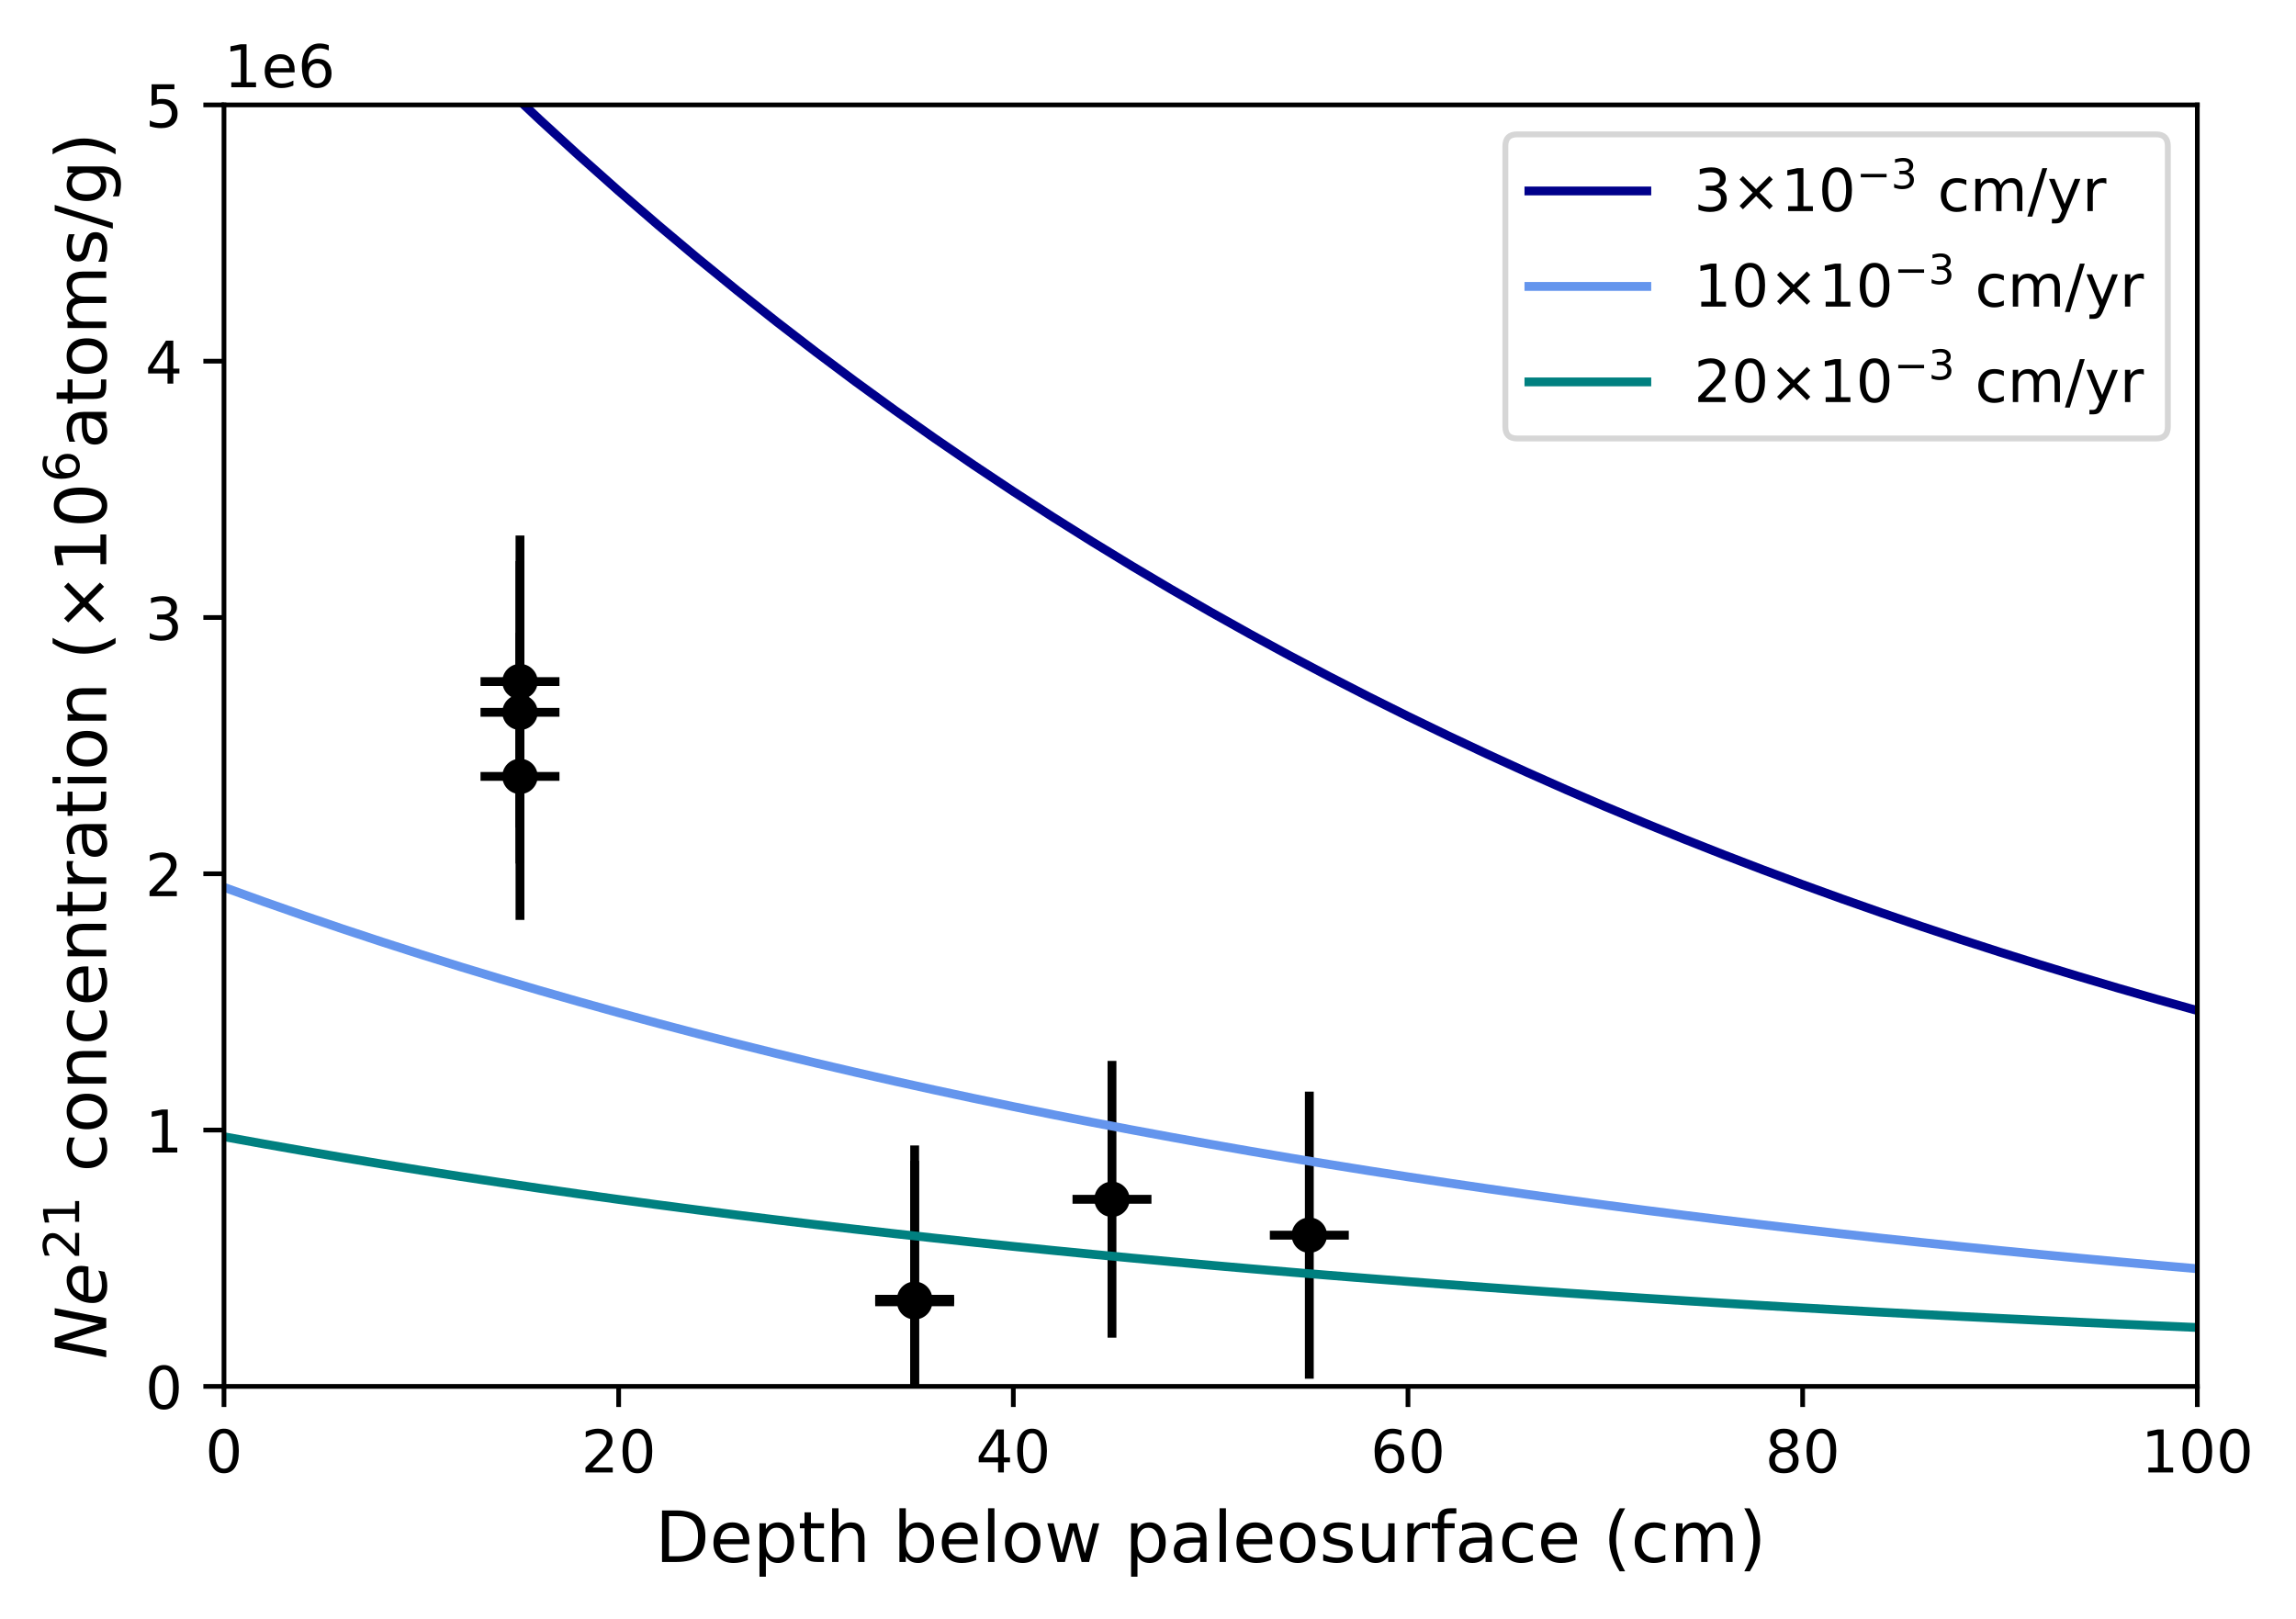 <?xml version="1.0" encoding="utf-8" standalone="no"?>
<!DOCTYPE svg PUBLIC "-//W3C//DTD SVG 1.1//EN"
  "http://www.w3.org/Graphics/SVG/1.1/DTD/svg11.dtd">
<!-- Created with matplotlib (https://matplotlib.org/) -->
<svg height="274.73pt" version="1.1" viewBox="0 0 389.546 274.73" width="389.546pt" xmlns="http://www.w3.org/2000/svg" xmlns:xlink="http://www.w3.org/1999/xlink">
 <defs>
  <style type="text/css">
*{stroke-linecap:butt;stroke-linejoin:round;}
  </style>
 </defs>
 <g id="figure_1">
  <g id="patch_1">
   <path d="M 0 274.73 
L 389.546 274.73 
L 389.546 0 
L 0 0 
z
" style="fill:#ffffff;"/>
  </g>
  <g id="axes_1">
   <g id="patch_2">
    <path d="M 38.002 235.238 
L 372.803 235.238 
L 372.803 17.798 
L 38.002 17.798 
z
" style="fill:#ffffff;"/>
   </g>
   <g id="matplotlib.axis_1">
    <g id="xtick_1">
     <g id="line2d_1">
      <defs>
       <path d="M 0 0 
L 0 3.5 
" id="m33502db73e" style="stroke:#000000;stroke-width:0.8;"/>
      </defs>
      <g>
       <use style="stroke:#000000;stroke-width:0.8;" x="38.002" xlink:href="#m33502db73e" y="235.238"/>
      </g>
     </g>
     <g id="text_1">
      <!-- 0 -->
      <defs>
       <path d="M 31.781 66.406 
Q 24.172 66.406 20.328 58.906 
Q 16.5 51.422 16.5 36.375 
Q 16.5 21.391 20.328 13.891 
Q 24.172 6.391 31.781 6.391 
Q 39.453 6.391 43.281 13.891 
Q 47.125 21.391 47.125 36.375 
Q 47.125 51.422 43.281 58.906 
Q 39.453 66.406 31.781 66.406 
z
M 31.781 74.219 
Q 44.047 74.219 50.516 64.516 
Q 56.984 54.828 56.984 36.375 
Q 56.984 17.969 50.516 8.266 
Q 44.047 -1.422 31.781 -1.422 
Q 19.531 -1.422 13.062 8.266 
Q 6.594 17.969 6.594 36.375 
Q 6.594 54.828 13.062 64.516 
Q 19.531 74.219 31.781 74.219 
z
" id="DejaVuSans-48"/>
      </defs>
      <g transform="translate(34.821 249.837)scale(0.1 -0.1)">
       <use xlink:href="#DejaVuSans-48"/>
      </g>
     </g>
    </g>
    <g id="xtick_2">
     <g id="line2d_2">
      <g>
       <use style="stroke:#000000;stroke-width:0.8;" x="104.963" xlink:href="#m33502db73e" y="235.238"/>
      </g>
     </g>
     <g id="text_2">
      <!-- 20 -->
      <defs>
       <path d="M 19.188 8.297 
L 53.609 8.297 
L 53.609 0 
L 7.328 0 
L 7.328 8.297 
Q 12.938 14.109 22.625 23.891 
Q 32.328 33.688 34.812 36.531 
Q 39.547 41.844 41.422 45.531 
Q 43.312 49.219 43.312 52.781 
Q 43.312 58.594 39.234 62.25 
Q 35.156 65.922 28.609 65.922 
Q 23.969 65.922 18.812 64.312 
Q 13.672 62.703 7.812 59.422 
L 7.812 69.391 
Q 13.766 71.781 18.938 73 
Q 24.125 74.219 28.422 74.219 
Q 39.75 74.219 46.484 68.547 
Q 53.219 62.891 53.219 53.422 
Q 53.219 48.922 51.531 44.891 
Q 49.859 40.875 45.406 35.406 
Q 44.188 33.984 37.641 27.219 
Q 31.109 20.453 19.188 8.297 
z
" id="DejaVuSans-50"/>
      </defs>
      <g transform="translate(98.6 249.837)scale(0.1 -0.1)">
       <use xlink:href="#DejaVuSans-50"/>
       <use x="63.623" xlink:href="#DejaVuSans-48"/>
      </g>
     </g>
    </g>
    <g id="xtick_3">
     <g id="line2d_3">
      <g>
       <use style="stroke:#000000;stroke-width:0.8;" x="171.923" xlink:href="#m33502db73e" y="235.238"/>
      </g>
     </g>
     <g id="text_3">
      <!-- 40 -->
      <defs>
       <path d="M 37.797 64.312 
L 12.891 25.391 
L 37.797 25.391 
z
M 35.203 72.906 
L 47.609 72.906 
L 47.609 25.391 
L 58.016 25.391 
L 58.016 17.188 
L 47.609 17.188 
L 47.609 0 
L 37.797 0 
L 37.797 17.188 
L 4.891 17.188 
L 4.891 26.703 
z
" id="DejaVuSans-52"/>
      </defs>
      <g transform="translate(165.56 249.837)scale(0.1 -0.1)">
       <use xlink:href="#DejaVuSans-52"/>
       <use x="63.623" xlink:href="#DejaVuSans-48"/>
      </g>
     </g>
    </g>
    <g id="xtick_4">
     <g id="line2d_4">
      <g>
       <use style="stroke:#000000;stroke-width:0.8;" x="238.882" xlink:href="#m33502db73e" y="235.238"/>
      </g>
     </g>
     <g id="text_4">
      <!-- 60 -->
      <defs>
       <path d="M 33.016 40.375 
Q 26.375 40.375 22.484 35.828 
Q 18.609 31.297 18.609 23.391 
Q 18.609 15.531 22.484 10.953 
Q 26.375 6.391 33.016 6.391 
Q 39.656 6.391 43.531 10.953 
Q 47.406 15.531 47.406 23.391 
Q 47.406 31.297 43.531 35.828 
Q 39.656 40.375 33.016 40.375 
z
M 52.594 71.297 
L 52.594 62.312 
Q 48.875 64.062 45.094 64.984 
Q 41.312 65.922 37.594 65.922 
Q 27.828 65.922 22.672 59.328 
Q 17.531 52.734 16.797 39.406 
Q 19.672 43.656 24.016 45.922 
Q 28.375 48.188 33.594 48.188 
Q 44.578 48.188 50.953 41.516 
Q 57.328 34.859 57.328 23.391 
Q 57.328 12.156 50.688 5.359 
Q 44.047 -1.422 33.016 -1.422 
Q 20.359 -1.422 13.672 8.266 
Q 6.984 17.969 6.984 36.375 
Q 6.984 53.656 15.188 63.938 
Q 23.391 74.219 37.203 74.219 
Q 40.922 74.219 44.703 73.484 
Q 48.484 72.75 52.594 71.297 
z
" id="DejaVuSans-54"/>
      </defs>
      <g transform="translate(232.52 249.837)scale(0.1 -0.1)">
       <use xlink:href="#DejaVuSans-54"/>
       <use x="63.623" xlink:href="#DejaVuSans-48"/>
      </g>
     </g>
    </g>
    <g id="xtick_5">
     <g id="line2d_5">
      <g>
       <use style="stroke:#000000;stroke-width:0.8;" x="305.842" xlink:href="#m33502db73e" y="235.238"/>
      </g>
     </g>
     <g id="text_5">
      <!-- 80 -->
      <defs>
       <path d="M 31.781 34.625 
Q 24.75 34.625 20.719 30.859 
Q 16.703 27.094 16.703 20.516 
Q 16.703 13.922 20.719 10.156 
Q 24.75 6.391 31.781 6.391 
Q 38.812 6.391 42.859 10.172 
Q 46.922 13.969 46.922 20.516 
Q 46.922 27.094 42.891 30.859 
Q 38.875 34.625 31.781 34.625 
z
M 21.922 38.812 
Q 15.578 40.375 12.031 44.719 
Q 8.5 49.078 8.5 55.328 
Q 8.5 64.062 14.719 69.141 
Q 20.953 74.219 31.781 74.219 
Q 42.672 74.219 48.875 69.141 
Q 55.078 64.062 55.078 55.328 
Q 55.078 49.078 51.531 44.719 
Q 48 40.375 41.703 38.812 
Q 48.828 37.156 52.797 32.312 
Q 56.781 27.484 56.781 20.516 
Q 56.781 9.906 50.312 4.234 
Q 43.844 -1.422 31.781 -1.422 
Q 19.734 -1.422 13.25 4.234 
Q 6.781 9.906 6.781 20.516 
Q 6.781 27.484 10.781 32.312 
Q 14.797 37.156 21.922 38.812 
z
M 18.312 54.391 
Q 18.312 48.734 21.844 45.562 
Q 25.391 42.391 31.781 42.391 
Q 38.141 42.391 41.719 45.562 
Q 45.312 48.734 45.312 54.391 
Q 45.312 60.062 41.719 63.234 
Q 38.141 66.406 31.781 66.406 
Q 25.391 66.406 21.844 63.234 
Q 18.312 60.062 18.312 54.391 
z
" id="DejaVuSans-56"/>
      </defs>
      <g transform="translate(299.48 249.837)scale(0.1 -0.1)">
       <use xlink:href="#DejaVuSans-56"/>
       <use x="63.623" xlink:href="#DejaVuSans-48"/>
      </g>
     </g>
    </g>
    <g id="xtick_6">
     <g id="line2d_6">
      <g>
       <use style="stroke:#000000;stroke-width:0.8;" x="372.803" xlink:href="#m33502db73e" y="235.238"/>
      </g>
     </g>
     <g id="text_6">
      <!-- 100 -->
      <defs>
       <path d="M 12.406 8.297 
L 28.516 8.297 
L 28.516 63.922 
L 10.984 60.406 
L 10.984 69.391 
L 28.422 72.906 
L 38.281 72.906 
L 38.281 8.297 
L 54.391 8.297 
L 54.391 0 
L 12.406 0 
z
" id="DejaVuSans-49"/>
      </defs>
      <g transform="translate(363.259 249.837)scale(0.1 -0.1)">
       <use xlink:href="#DejaVuSans-49"/>
       <use x="63.623" xlink:href="#DejaVuSans-48"/>
       <use x="127.246" xlink:href="#DejaVuSans-48"/>
      </g>
     </g>
    </g>
    <g id="text_7">
     <!-- Depth below paleosurface (cm) -->
     <defs>
      <path d="M 19.672 64.797 
L 19.672 8.109 
L 31.594 8.109 
Q 46.688 8.109 53.688 14.938 
Q 60.688 21.781 60.688 36.531 
Q 60.688 51.172 53.688 57.984 
Q 46.688 64.797 31.594 64.797 
z
M 9.812 72.906 
L 30.078 72.906 
Q 51.266 72.906 61.172 64.094 
Q 71.094 55.281 71.094 36.531 
Q 71.094 17.672 61.125 8.828 
Q 51.172 0 30.078 0 
L 9.812 0 
z
" id="DejaVuSans-68"/>
      <path d="M 56.203 29.594 
L 56.203 25.203 
L 14.891 25.203 
Q 15.484 15.922 20.484 11.062 
Q 25.484 6.203 34.422 6.203 
Q 39.594 6.203 44.453 7.469 
Q 49.312 8.734 54.109 11.281 
L 54.109 2.781 
Q 49.266 0.734 44.188 -0.344 
Q 39.109 -1.422 33.891 -1.422 
Q 20.797 -1.422 13.156 6.188 
Q 5.516 13.812 5.516 26.812 
Q 5.516 40.234 12.766 48.109 
Q 20.016 56 32.328 56 
Q 43.359 56 49.781 48.891 
Q 56.203 41.797 56.203 29.594 
z
M 47.219 32.234 
Q 47.125 39.594 43.094 43.984 
Q 39.062 48.391 32.422 48.391 
Q 24.906 48.391 20.391 44.141 
Q 15.875 39.891 15.188 32.172 
z
" id="DejaVuSans-101"/>
      <path d="M 18.109 8.203 
L 18.109 -20.797 
L 9.078 -20.797 
L 9.078 54.688 
L 18.109 54.688 
L 18.109 46.391 
Q 20.953 51.266 25.266 53.625 
Q 29.594 56 35.594 56 
Q 45.562 56 51.781 48.094 
Q 58.016 40.188 58.016 27.297 
Q 58.016 14.406 51.781 6.484 
Q 45.562 -1.422 35.594 -1.422 
Q 29.594 -1.422 25.266 0.953 
Q 20.953 3.328 18.109 8.203 
z
M 48.688 27.297 
Q 48.688 37.203 44.609 42.844 
Q 40.531 48.484 33.406 48.484 
Q 26.266 48.484 22.188 42.844 
Q 18.109 37.203 18.109 27.297 
Q 18.109 17.391 22.188 11.75 
Q 26.266 6.109 33.406 6.109 
Q 40.531 6.109 44.609 11.75 
Q 48.688 17.391 48.688 27.297 
z
" id="DejaVuSans-112"/>
      <path d="M 18.312 70.219 
L 18.312 54.688 
L 36.812 54.688 
L 36.812 47.703 
L 18.312 47.703 
L 18.312 18.016 
Q 18.312 11.328 20.141 9.422 
Q 21.969 7.516 27.594 7.516 
L 36.812 7.516 
L 36.812 0 
L 27.594 0 
Q 17.188 0 13.234 3.875 
Q 9.281 7.766 9.281 18.016 
L 9.281 47.703 
L 2.688 47.703 
L 2.688 54.688 
L 9.281 54.688 
L 9.281 70.219 
z
" id="DejaVuSans-116"/>
      <path d="M 54.891 33.016 
L 54.891 0 
L 45.906 0 
L 45.906 32.719 
Q 45.906 40.484 42.875 44.328 
Q 39.844 48.188 33.797 48.188 
Q 26.516 48.188 22.312 43.547 
Q 18.109 38.922 18.109 30.906 
L 18.109 0 
L 9.078 0 
L 9.078 75.984 
L 18.109 75.984 
L 18.109 46.188 
Q 21.344 51.125 25.703 53.562 
Q 30.078 56 35.797 56 
Q 45.219 56 50.047 50.172 
Q 54.891 44.344 54.891 33.016 
z
" id="DejaVuSans-104"/>
      <path id="DejaVuSans-32"/>
      <path d="M 48.688 27.297 
Q 48.688 37.203 44.609 42.844 
Q 40.531 48.484 33.406 48.484 
Q 26.266 48.484 22.188 42.844 
Q 18.109 37.203 18.109 27.297 
Q 18.109 17.391 22.188 11.75 
Q 26.266 6.109 33.406 6.109 
Q 40.531 6.109 44.609 11.75 
Q 48.688 17.391 48.688 27.297 
z
M 18.109 46.391 
Q 20.953 51.266 25.266 53.625 
Q 29.594 56 35.594 56 
Q 45.562 56 51.781 48.094 
Q 58.016 40.188 58.016 27.297 
Q 58.016 14.406 51.781 6.484 
Q 45.562 -1.422 35.594 -1.422 
Q 29.594 -1.422 25.266 0.953 
Q 20.953 3.328 18.109 8.203 
L 18.109 0 
L 9.078 0 
L 9.078 75.984 
L 18.109 75.984 
z
" id="DejaVuSans-98"/>
      <path d="M 9.422 75.984 
L 18.406 75.984 
L 18.406 0 
L 9.422 0 
z
" id="DejaVuSans-108"/>
      <path d="M 30.609 48.391 
Q 23.391 48.391 19.188 42.75 
Q 14.984 37.109 14.984 27.297 
Q 14.984 17.484 19.156 11.844 
Q 23.344 6.203 30.609 6.203 
Q 37.797 6.203 41.984 11.859 
Q 46.188 17.531 46.188 27.297 
Q 46.188 37.016 41.984 42.703 
Q 37.797 48.391 30.609 48.391 
z
M 30.609 56 
Q 42.328 56 49.016 48.375 
Q 55.719 40.766 55.719 27.297 
Q 55.719 13.875 49.016 6.219 
Q 42.328 -1.422 30.609 -1.422 
Q 18.844 -1.422 12.172 6.219 
Q 5.516 13.875 5.516 27.297 
Q 5.516 40.766 12.172 48.375 
Q 18.844 56 30.609 56 
z
" id="DejaVuSans-111"/>
      <path d="M 4.203 54.688 
L 13.188 54.688 
L 24.422 12.016 
L 35.594 54.688 
L 46.188 54.688 
L 57.422 12.016 
L 68.609 54.688 
L 77.594 54.688 
L 63.281 0 
L 52.688 0 
L 40.922 44.828 
L 29.109 0 
L 18.5 0 
z
" id="DejaVuSans-119"/>
      <path d="M 34.281 27.484 
Q 23.391 27.484 19.188 25 
Q 14.984 22.516 14.984 16.5 
Q 14.984 11.719 18.141 8.906 
Q 21.297 6.109 26.703 6.109 
Q 34.188 6.109 38.703 11.406 
Q 43.219 16.703 43.219 25.484 
L 43.219 27.484 
z
M 52.203 31.203 
L 52.203 0 
L 43.219 0 
L 43.219 8.297 
Q 40.141 3.328 35.547 0.953 
Q 30.953 -1.422 24.312 -1.422 
Q 15.922 -1.422 10.953 3.297 
Q 6 8.016 6 15.922 
Q 6 25.141 12.172 29.828 
Q 18.359 34.516 30.609 34.516 
L 43.219 34.516 
L 43.219 35.406 
Q 43.219 41.609 39.141 45 
Q 35.062 48.391 27.688 48.391 
Q 23 48.391 18.547 47.266 
Q 14.109 46.141 10.016 43.891 
L 10.016 52.203 
Q 14.938 54.109 19.578 55.047 
Q 24.219 56 28.609 56 
Q 40.484 56 46.344 49.844 
Q 52.203 43.703 52.203 31.203 
z
" id="DejaVuSans-97"/>
      <path d="M 44.281 53.078 
L 44.281 44.578 
Q 40.484 46.531 36.375 47.5 
Q 32.281 48.484 27.875 48.484 
Q 21.188 48.484 17.844 46.438 
Q 14.5 44.391 14.5 40.281 
Q 14.5 37.156 16.891 35.375 
Q 19.281 33.594 26.516 31.984 
L 29.594 31.297 
Q 39.156 29.25 43.188 25.516 
Q 47.219 21.781 47.219 15.094 
Q 47.219 7.469 41.188 3.016 
Q 35.156 -1.422 24.609 -1.422 
Q 20.219 -1.422 15.453 -0.562 
Q 10.688 0.297 5.422 2 
L 5.422 11.281 
Q 10.406 8.688 15.234 7.391 
Q 20.062 6.109 24.812 6.109 
Q 31.156 6.109 34.562 8.281 
Q 37.984 10.453 37.984 14.406 
Q 37.984 18.062 35.516 20.016 
Q 33.062 21.969 24.703 23.781 
L 21.578 24.516 
Q 13.234 26.266 9.516 29.906 
Q 5.812 33.547 5.812 39.891 
Q 5.812 47.609 11.281 51.797 
Q 16.75 56 26.812 56 
Q 31.781 56 36.172 55.266 
Q 40.578 54.547 44.281 53.078 
z
" id="DejaVuSans-115"/>
      <path d="M 8.5 21.578 
L 8.5 54.688 
L 17.484 54.688 
L 17.484 21.922 
Q 17.484 14.156 20.5 10.266 
Q 23.531 6.391 29.594 6.391 
Q 36.859 6.391 41.078 11.031 
Q 45.312 15.672 45.312 23.688 
L 45.312 54.688 
L 54.297 54.688 
L 54.297 0 
L 45.312 0 
L 45.312 8.406 
Q 42.047 3.422 37.719 1 
Q 33.406 -1.422 27.688 -1.422 
Q 18.266 -1.422 13.375 4.438 
Q 8.5 10.297 8.5 21.578 
z
M 31.109 56 
z
" id="DejaVuSans-117"/>
      <path d="M 41.109 46.297 
Q 39.594 47.172 37.812 47.578 
Q 36.031 48 33.891 48 
Q 26.266 48 22.188 43.047 
Q 18.109 38.094 18.109 28.812 
L 18.109 0 
L 9.078 0 
L 9.078 54.688 
L 18.109 54.688 
L 18.109 46.188 
Q 20.953 51.172 25.484 53.578 
Q 30.031 56 36.531 56 
Q 37.453 56 38.578 55.875 
Q 39.703 55.766 41.062 55.516 
z
" id="DejaVuSans-114"/>
      <path d="M 37.109 75.984 
L 37.109 68.5 
L 28.516 68.5 
Q 23.688 68.5 21.797 66.547 
Q 19.922 64.594 19.922 59.516 
L 19.922 54.688 
L 34.719 54.688 
L 34.719 47.703 
L 19.922 47.703 
L 19.922 0 
L 10.891 0 
L 10.891 47.703 
L 2.297 47.703 
L 2.297 54.688 
L 10.891 54.688 
L 10.891 58.5 
Q 10.891 67.625 15.141 71.797 
Q 19.391 75.984 28.609 75.984 
z
" id="DejaVuSans-102"/>
      <path d="M 48.781 52.594 
L 48.781 44.188 
Q 44.969 46.297 41.141 47.344 
Q 37.312 48.391 33.406 48.391 
Q 24.656 48.391 19.812 42.844 
Q 14.984 37.312 14.984 27.297 
Q 14.984 17.281 19.812 11.734 
Q 24.656 6.203 33.406 6.203 
Q 37.312 6.203 41.141 7.25 
Q 44.969 8.297 48.781 10.406 
L 48.781 2.094 
Q 45.016 0.344 40.984 -0.531 
Q 36.969 -1.422 32.422 -1.422 
Q 20.062 -1.422 12.781 6.344 
Q 5.516 14.109 5.516 27.297 
Q 5.516 40.672 12.859 48.328 
Q 20.219 56 33.016 56 
Q 37.156 56 41.109 55.141 
Q 45.062 54.297 48.781 52.594 
z
" id="DejaVuSans-99"/>
      <path d="M 31 75.875 
Q 24.469 64.656 21.281 53.656 
Q 18.109 42.672 18.109 31.391 
Q 18.109 20.125 21.312 9.062 
Q 24.516 -2 31 -13.188 
L 23.188 -13.188 
Q 15.875 -1.703 12.234 9.375 
Q 8.594 20.453 8.594 31.391 
Q 8.594 42.281 12.203 53.312 
Q 15.828 64.359 23.188 75.875 
z
" id="DejaVuSans-40"/>
      <path d="M 52 44.188 
Q 55.375 50.25 60.062 53.125 
Q 64.75 56 71.094 56 
Q 79.641 56 84.281 50.016 
Q 88.922 44.047 88.922 33.016 
L 88.922 0 
L 79.891 0 
L 79.891 32.719 
Q 79.891 40.578 77.094 44.375 
Q 74.312 48.188 68.609 48.188 
Q 61.625 48.188 57.562 43.547 
Q 53.516 38.922 53.516 30.906 
L 53.516 0 
L 44.484 0 
L 44.484 32.719 
Q 44.484 40.625 41.703 44.406 
Q 38.922 48.188 33.109 48.188 
Q 26.219 48.188 22.156 43.531 
Q 18.109 38.875 18.109 30.906 
L 18.109 0 
L 9.078 0 
L 9.078 54.688 
L 18.109 54.688 
L 18.109 46.188 
Q 21.188 51.219 25.484 53.609 
Q 29.781 56 35.688 56 
Q 41.656 56 45.828 52.969 
Q 50 49.953 52 44.188 
z
" id="DejaVuSans-109"/>
      <path d="M 8.016 75.875 
L 15.828 75.875 
Q 23.141 64.359 26.781 53.312 
Q 30.422 42.281 30.422 31.391 
Q 30.422 20.453 26.781 9.375 
Q 23.141 -1.703 15.828 -13.188 
L 8.016 -13.188 
Q 14.5 -2 17.703 9.062 
Q 20.906 20.125 20.906 31.391 
Q 20.906 42.672 17.703 53.656 
Q 14.5 64.656 8.016 75.875 
z
" id="DejaVuSans-41"/>
     </defs>
     <g transform="translate(111.144 265.035)scale(0.12 -0.12)">
      <use xlink:href="#DejaVuSans-68"/>
      <use x="77.002" xlink:href="#DejaVuSans-101"/>
      <use x="138.525" xlink:href="#DejaVuSans-112"/>
      <use x="202.002" xlink:href="#DejaVuSans-116"/>
      <use x="241.211" xlink:href="#DejaVuSans-104"/>
      <use x="304.59" xlink:href="#DejaVuSans-32"/>
      <use x="336.377" xlink:href="#DejaVuSans-98"/>
      <use x="399.854" xlink:href="#DejaVuSans-101"/>
      <use x="461.377" xlink:href="#DejaVuSans-108"/>
      <use x="489.16" xlink:href="#DejaVuSans-111"/>
      <use x="550.342" xlink:href="#DejaVuSans-119"/>
      <use x="632.129" xlink:href="#DejaVuSans-32"/>
      <use x="663.916" xlink:href="#DejaVuSans-112"/>
      <use x="727.393" xlink:href="#DejaVuSans-97"/>
      <use x="788.672" xlink:href="#DejaVuSans-108"/>
      <use x="816.455" xlink:href="#DejaVuSans-101"/>
      <use x="877.979" xlink:href="#DejaVuSans-111"/>
      <use x="939.16" xlink:href="#DejaVuSans-115"/>
      <use x="991.26" xlink:href="#DejaVuSans-117"/>
      <use x="1054.639" xlink:href="#DejaVuSans-114"/>
      <use x="1095.752" xlink:href="#DejaVuSans-102"/>
      <use x="1130.957" xlink:href="#DejaVuSans-97"/>
      <use x="1192.236" xlink:href="#DejaVuSans-99"/>
      <use x="1247.217" xlink:href="#DejaVuSans-101"/>
      <use x="1308.74" xlink:href="#DejaVuSans-32"/>
      <use x="1340.527" xlink:href="#DejaVuSans-40"/>
      <use x="1379.541" xlink:href="#DejaVuSans-99"/>
      <use x="1434.521" xlink:href="#DejaVuSans-109"/>
      <use x="1531.934" xlink:href="#DejaVuSans-41"/>
     </g>
    </g>
   </g>
   <g id="matplotlib.axis_2">
    <g id="ytick_1">
     <g id="line2d_7">
      <defs>
       <path d="M 0 0 
L -3.5 0 
" id="m18f3e84332" style="stroke:#000000;stroke-width:0.8;"/>
      </defs>
      <g>
       <use style="stroke:#000000;stroke-width:0.8;" x="38.002" xlink:href="#m18f3e84332" y="235.238"/>
      </g>
     </g>
     <g id="text_8">
      <!-- 0 -->
      <g transform="translate(24.64 239.038)scale(0.1 -0.1)">
       <use xlink:href="#DejaVuSans-48"/>
      </g>
     </g>
    </g>
    <g id="ytick_2">
     <g id="line2d_8">
      <g>
       <use style="stroke:#000000;stroke-width:0.8;" x="38.002" xlink:href="#m18f3e84332" y="191.75"/>
      </g>
     </g>
     <g id="text_9">
      <!-- 1 -->
      <g transform="translate(24.64 195.55)scale(0.1 -0.1)">
       <use xlink:href="#DejaVuSans-49"/>
      </g>
     </g>
    </g>
    <g id="ytick_3">
     <g id="line2d_9">
      <g>
       <use style="stroke:#000000;stroke-width:0.8;" x="38.002" xlink:href="#m18f3e84332" y="148.262"/>
      </g>
     </g>
     <g id="text_10">
      <!-- 2 -->
      <g transform="translate(24.64 152.062)scale(0.1 -0.1)">
       <use xlink:href="#DejaVuSans-50"/>
      </g>
     </g>
    </g>
    <g id="ytick_4">
     <g id="line2d_10">
      <g>
       <use style="stroke:#000000;stroke-width:0.8;" x="38.002" xlink:href="#m18f3e84332" y="104.774"/>
      </g>
     </g>
     <g id="text_11">
      <!-- 3 -->
      <defs>
       <path d="M 40.578 39.312 
Q 47.656 37.797 51.625 33 
Q 55.609 28.219 55.609 21.188 
Q 55.609 10.406 48.188 4.484 
Q 40.766 -1.422 27.094 -1.422 
Q 22.516 -1.422 17.656 -0.516 
Q 12.797 0.391 7.625 2.203 
L 7.625 11.719 
Q 11.719 9.328 16.594 8.109 
Q 21.484 6.891 26.812 6.891 
Q 36.078 6.891 40.938 10.547 
Q 45.797 14.203 45.797 21.188 
Q 45.797 27.641 41.281 31.266 
Q 36.766 34.906 28.719 34.906 
L 20.219 34.906 
L 20.219 43.016 
L 29.109 43.016 
Q 36.375 43.016 40.234 45.922 
Q 44.094 48.828 44.094 54.297 
Q 44.094 59.906 40.109 62.906 
Q 36.141 65.922 28.719 65.922 
Q 24.656 65.922 20.016 65.031 
Q 15.375 64.156 9.812 62.312 
L 9.812 71.094 
Q 15.438 72.656 20.344 73.438 
Q 25.25 74.219 29.594 74.219 
Q 40.828 74.219 47.359 69.109 
Q 53.906 64.016 53.906 55.328 
Q 53.906 49.266 50.438 45.094 
Q 46.969 40.922 40.578 39.312 
z
" id="DejaVuSans-51"/>
      </defs>
      <g transform="translate(24.64 108.574)scale(0.1 -0.1)">
       <use xlink:href="#DejaVuSans-51"/>
      </g>
     </g>
    </g>
    <g id="ytick_5">
     <g id="line2d_11">
      <g>
       <use style="stroke:#000000;stroke-width:0.8;" x="38.002" xlink:href="#m18f3e84332" y="61.286"/>
      </g>
     </g>
     <g id="text_12">
      <!-- 4 -->
      <g transform="translate(24.64 65.086)scale(0.1 -0.1)">
       <use xlink:href="#DejaVuSans-52"/>
      </g>
     </g>
    </g>
    <g id="ytick_6">
     <g id="line2d_12">
      <g>
       <use style="stroke:#000000;stroke-width:0.8;" x="38.002" xlink:href="#m18f3e84332" y="17.798"/>
      </g>
     </g>
     <g id="text_13">
      <!-- 5 -->
      <defs>
       <path d="M 10.797 72.906 
L 49.516 72.906 
L 49.516 64.594 
L 19.828 64.594 
L 19.828 46.734 
Q 21.969 47.469 24.109 47.828 
Q 26.266 48.188 28.422 48.188 
Q 40.625 48.188 47.75 41.5 
Q 54.891 34.812 54.891 23.391 
Q 54.891 11.625 47.562 5.094 
Q 40.234 -1.422 26.906 -1.422 
Q 22.312 -1.422 17.547 -0.641 
Q 12.797 0.141 7.719 1.703 
L 7.719 11.625 
Q 12.109 9.234 16.797 8.062 
Q 21.484 6.891 26.703 6.891 
Q 35.156 6.891 40.078 11.328 
Q 45.016 15.766 45.016 23.391 
Q 45.016 31 40.078 35.438 
Q 35.156 39.891 26.703 39.891 
Q 22.75 39.891 18.812 39.016 
Q 14.891 38.141 10.797 36.281 
z
" id="DejaVuSans-53"/>
      </defs>
      <g transform="translate(24.64 21.598)scale(0.1 -0.1)">
       <use xlink:href="#DejaVuSans-53"/>
      </g>
     </g>
    </g>
    <g id="text_14">
     <!-- $Ne^{21}$ concentration ($\times 10^{6}$atoms/g) -->
     <defs>
      <path d="M 16.891 72.906 
L 30.172 72.906 
L 50.297 10.406 
L 62.5 72.906 
L 72.125 72.906 
L 57.906 0 
L 44.578 0 
L 24.516 62.891 
L 12.312 0 
L 2.688 0 
z
" id="DejaVuSans-Oblique-78"/>
      <path d="M 48.094 32.234 
Q 48.25 33.016 48.312 33.844 
Q 48.391 34.672 48.391 35.5 
Q 48.391 41.453 44.891 44.922 
Q 41.406 48.391 35.406 48.391 
Q 28.719 48.391 23.578 44.156 
Q 18.453 39.938 15.828 32.172 
z
M 55.906 25.203 
L 14.109 25.203 
Q 13.812 23.344 13.719 22.266 
Q 13.625 21.188 13.625 20.406 
Q 13.625 13.625 17.797 9.906 
Q 21.969 6.203 29.594 6.203 
Q 35.453 6.203 40.672 7.516 
Q 45.906 8.844 50.391 11.375 
L 48.688 2.484 
Q 43.844 0.531 38.688 -0.438 
Q 33.547 -1.422 28.219 -1.422 
Q 16.844 -1.422 10.719 4.016 
Q 4.594 9.469 4.594 19.484 
Q 4.594 28.031 7.641 35.375 
Q 10.688 42.719 16.609 48.484 
Q 20.406 52.094 25.656 54.047 
Q 30.906 56 36.812 56 
Q 46.094 56 51.578 50.438 
Q 57.078 44.875 57.078 35.5 
Q 57.078 33.25 56.781 30.688 
Q 56.5 28.125 55.906 25.203 
z
" id="DejaVuSans-Oblique-101"/>
      <path d="M 54.891 33.016 
L 54.891 0 
L 45.906 0 
L 45.906 32.719 
Q 45.906 40.484 42.875 44.328 
Q 39.844 48.188 33.797 48.188 
Q 26.516 48.188 22.312 43.547 
Q 18.109 38.922 18.109 30.906 
L 18.109 0 
L 9.078 0 
L 9.078 54.688 
L 18.109 54.688 
L 18.109 46.188 
Q 21.344 51.125 25.703 53.562 
Q 30.078 56 35.797 56 
Q 45.219 56 50.047 50.172 
Q 54.891 44.344 54.891 33.016 
z
" id="DejaVuSans-110"/>
      <path d="M 9.422 54.688 
L 18.406 54.688 
L 18.406 0 
L 9.422 0 
z
M 9.422 75.984 
L 18.406 75.984 
L 18.406 64.594 
L 9.422 64.594 
z
" id="DejaVuSans-105"/>
      <path d="M 70.125 53.719 
L 47.797 31.297 
L 70.125 8.984 
L 64.312 3.078 
L 41.891 25.484 
L 19.484 3.078 
L 13.719 8.984 
L 35.984 31.297 
L 13.719 53.719 
L 19.484 59.625 
L 41.891 37.203 
L 64.312 59.625 
z
" id="DejaVuSans-215"/>
      <path d="M 25.391 72.906 
L 33.688 72.906 
L 8.297 -9.281 
L 0 -9.281 
z
" id="DejaVuSans-47"/>
      <path d="M 45.406 27.984 
Q 45.406 37.75 41.375 43.109 
Q 37.359 48.484 30.078 48.484 
Q 22.859 48.484 18.828 43.109 
Q 14.797 37.75 14.797 27.984 
Q 14.797 18.266 18.828 12.891 
Q 22.859 7.516 30.078 7.516 
Q 37.359 7.516 41.375 12.891 
Q 45.406 18.266 45.406 27.984 
z
M 54.391 6.781 
Q 54.391 -7.172 48.188 -13.984 
Q 42 -20.797 29.203 -20.797 
Q 24.469 -20.797 20.266 -20.094 
Q 16.062 -19.391 12.109 -17.922 
L 12.109 -9.188 
Q 16.062 -11.328 19.922 -12.344 
Q 23.781 -13.375 27.781 -13.375 
Q 36.625 -13.375 41.016 -8.766 
Q 45.406 -4.156 45.406 5.172 
L 45.406 9.625 
Q 42.625 4.781 38.281 2.391 
Q 33.938 0 27.875 0 
Q 17.828 0 11.672 7.656 
Q 5.516 15.328 5.516 27.984 
Q 5.516 40.672 11.672 48.328 
Q 17.828 56 27.875 56 
Q 33.938 56 38.281 53.609 
Q 42.625 51.219 45.406 46.391 
L 45.406 54.688 
L 54.391 54.688 
z
" id="DejaVuSans-103"/>
     </defs>
     <g transform="translate(18.12 230.618)rotate(-90)scale(0.12 -0.12)">
      <use transform="translate(0 0.766)" xlink:href="#DejaVuSans-Oblique-78"/>
      <use transform="translate(74.805 0.766)" xlink:href="#DejaVuSans-Oblique-101"/>
      <use transform="translate(140.978 39.047)scale(0.7)" xlink:href="#DejaVuSans-50"/>
      <use transform="translate(185.514 39.047)scale(0.7)" xlink:href="#DejaVuSans-49"/>
      <use transform="translate(232.785 0.766)" xlink:href="#DejaVuSans-32"/>
      <use transform="translate(264.572 0.766)" xlink:href="#DejaVuSans-99"/>
      <use transform="translate(319.552 0.766)" xlink:href="#DejaVuSans-111"/>
      <use transform="translate(380.734 0.766)" xlink:href="#DejaVuSans-110"/>
      <use transform="translate(444.113 0.766)" xlink:href="#DejaVuSans-99"/>
      <use transform="translate(499.093 0.766)" xlink:href="#DejaVuSans-101"/>
      <use transform="translate(560.617 0.766)" xlink:href="#DejaVuSans-110"/>
      <use transform="translate(623.996 0.766)" xlink:href="#DejaVuSans-116"/>
      <use transform="translate(663.205 0.766)" xlink:href="#DejaVuSans-114"/>
      <use transform="translate(704.318 0.766)" xlink:href="#DejaVuSans-97"/>
      <use transform="translate(765.597 0.766)" xlink:href="#DejaVuSans-116"/>
      <use transform="translate(804.806 0.766)" xlink:href="#DejaVuSans-105"/>
      <use transform="translate(832.589 0.766)" xlink:href="#DejaVuSans-111"/>
      <use transform="translate(893.771 0.766)" xlink:href="#DejaVuSans-110"/>
      <use transform="translate(957.15 0.766)" xlink:href="#DejaVuSans-32"/>
      <use transform="translate(988.937 0.766)" xlink:href="#DejaVuSans-40"/>
      <use transform="translate(1027.951 0.766)" xlink:href="#DejaVuSans-215"/>
      <use transform="translate(1111.74 0.766)" xlink:href="#DejaVuSans-49"/>
      <use transform="translate(1175.363 0.766)" xlink:href="#DejaVuSans-48"/>
      <use transform="translate(1239.943 39.047)scale(0.7)" xlink:href="#DejaVuSans-54"/>
      <use transform="translate(1287.213 0.766)" xlink:href="#DejaVuSans-97"/>
      <use transform="translate(1348.493 0.766)" xlink:href="#DejaVuSans-116"/>
      <use transform="translate(1387.702 0.766)" xlink:href="#DejaVuSans-111"/>
      <use transform="translate(1448.883 0.766)" xlink:href="#DejaVuSans-109"/>
      <use transform="translate(1546.295 0.766)" xlink:href="#DejaVuSans-115"/>
      <use transform="translate(1598.395 0.766)" xlink:href="#DejaVuSans-47"/>
      <use transform="translate(1632.086 0.766)" xlink:href="#DejaVuSans-103"/>
      <use transform="translate(1695.563 0.766)" xlink:href="#DejaVuSans-41"/>
     </g>
    </g>
    <g id="text_15">
     <!-- 1e6 -->
     <g transform="translate(38.002 14.798)scale(0.1 -0.1)">
      <use xlink:href="#DejaVuSans-49"/>
      <use x="63.623" xlink:href="#DejaVuSans-101"/>
      <use x="125.146" xlink:href="#DejaVuSans-54"/>
     </g>
    </g>
   </g>
   <g id="LineCollection_1">
    <path clip-path="url(#pf68b55503e)" d="M 81.526 131.737 
L 94.918 131.737 
" style="fill:none;stroke:#000000;stroke-width:1.5;"/>
    <path clip-path="url(#pf68b55503e)" d="M 81.526 120.865 
L 94.918 120.865 
" style="fill:none;stroke:#000000;stroke-width:1.5;"/>
    <path clip-path="url(#pf68b55503e)" d="M 81.526 115.646 
L 94.918 115.646 
" style="fill:none;stroke:#000000;stroke-width:1.5;"/>
    <path clip-path="url(#pf68b55503e)" d="M 148.487 220.887 
L 161.879 220.887 
" style="fill:none;stroke:#000000;stroke-width:1.5;"/>
    <path clip-path="url(#pf68b55503e)" d="M 181.966 203.492 
L 195.358 203.492 
" style="fill:none;stroke:#000000;stroke-width:1.5;"/>
    <path clip-path="url(#pf68b55503e)" d="M 148.487 220.453 
L 161.879 220.453 
" style="fill:none;stroke:#000000;stroke-width:1.5;"/>
    <path clip-path="url(#pf68b55503e)" d="M 215.446 209.581 
L 228.839 209.581 
" style="fill:none;stroke:#000000;stroke-width:1.5;"/>
   </g>
   <g id="LineCollection_2">
    <path clip-path="url(#pf68b55503e)" d="M 88.222 156.09 
L 88.222 107.384 
" style="fill:none;stroke:#000000;stroke-width:1.5;"/>
    <path clip-path="url(#pf68b55503e)" d="M 88.222 146.523 
L 88.222 95.207 
" style="fill:none;stroke:#000000;stroke-width:1.5;"/>
    <path clip-path="url(#pf68b55503e)" d="M 88.222 140.435 
L 88.222 90.858 
" style="fill:none;stroke:#000000;stroke-width:1.5;"/>
    <path clip-path="url(#pf68b55503e)" d="M 155.183 244.806 
L 155.183 196.969 
" style="fill:none;stroke:#000000;stroke-width:1.5;"/>
    <path clip-path="url(#pf68b55503e)" d="M 188.662 226.976 
L 188.662 180.009 
" style="fill:none;stroke:#000000;stroke-width:1.5;"/>
    <path clip-path="url(#pf68b55503e)" d="M 155.183 246.545 
L 155.183 194.36 
" style="fill:none;stroke:#000000;stroke-width:1.5;"/>
    <path clip-path="url(#pf68b55503e)" d="M 222.143 233.934 
L 222.143 185.227 
" style="fill:none;stroke:#000000;stroke-width:1.5;"/>
   </g>
   <g id="line2d_13">
    <path clip-path="url(#pf68b55503e)" d="M 69.732 -1 
L 71.483 0.801 
L 78.178 7.493 
L 84.874 13.995 
L 91.57 20.31 
L 98.266 26.445 
L 104.963 32.405 
L 111.659 38.194 
L 118.355 43.818 
L 125.05 49.281 
L 131.746 54.588 
L 138.442 59.743 
L 145.138 64.752 
L 151.834 69.616 
L 158.53 74.342 
L 165.226 78.933 
L 171.923 83.393 
L 178.619 87.725 
L 185.315 91.933 
L 192.011 96.022 
L 198.707 99.993 
L 205.403 103.851 
L 212.099 107.598 
L 218.794 111.239 
L 225.49 114.775 
L 232.186 118.211 
L 238.882 121.548 
L 245.578 124.79 
L 252.274 127.939 
L 258.971 130.998 
L 265.666 133.97 
L 272.363 136.857 
L 279.058 139.661 
L 285.755 142.386 
L 292.45 145.032 
L 299.147 147.603 
L 305.842 150.1 
L 312.538 152.526 
L 319.235 154.883 
L 325.93 157.172 
L 332.627 159.396 
L 339.322 161.557 
L 346.019 163.655 
L 352.714 165.694 
L 359.411 167.675 
L 366.106 169.599 
L 372.803 171.467 
" style="fill:none;stroke:#00008b;stroke-linecap:square;stroke-width:1.5;"/>
   </g>
   <g id="line2d_14">
    <path clip-path="url(#pf68b55503e)" d="M 38.002 150.556 
L 44.699 152.973 
L 51.395 155.32 
L 58.09 157.6 
L 64.787 159.816 
L 71.483 161.967 
L 78.178 164.058 
L 84.874 166.088 
L 91.57 168.061 
L 98.266 169.977 
L 104.963 171.839 
L 111.659 173.647 
L 118.355 175.403 
L 125.05 177.11 
L 131.746 178.767 
L 138.442 180.378 
L 145.138 181.942 
L 151.834 183.462 
L 158.53 184.938 
L 165.226 186.372 
L 171.923 187.765 
L 178.619 189.118 
L 185.315 190.432 
L 192.011 191.709 
L 198.707 192.95 
L 205.403 194.155 
L 212.099 195.325 
L 218.794 196.462 
L 225.49 197.567 
L 232.186 198.64 
L 238.882 199.683 
L 245.578 200.695 
L 252.274 201.679 
L 258.971 202.635 
L 265.666 203.563 
L 272.363 204.465 
L 279.058 205.341 
L 285.755 206.192 
L 292.45 207.018 
L 299.147 207.821 
L 305.842 208.602 
L 312.538 209.359 
L 319.235 210.096 
L 325.93 210.811 
L 332.627 211.506 
L 339.322 212.18 
L 346.019 212.836 
L 352.714 213.473 
L 359.411 214.092 
L 366.106 214.693 
L 372.803 215.276 
" style="fill:none;stroke:#6495ed;stroke-linecap:square;stroke-width:1.5;"/>
   </g>
   <g id="line2d_15">
    <path clip-path="url(#pf68b55503e)" d="M 38.002 192.877 
L 44.699 194.085 
L 51.395 195.259 
L 58.09 196.4 
L 64.787 197.508 
L 71.483 198.584 
L 78.178 199.63 
L 84.874 200.645 
L 91.57 201.632 
L 98.266 202.59 
L 104.963 203.521 
L 111.659 204.426 
L 118.355 205.304 
L 125.05 206.158 
L 131.746 206.987 
L 138.442 207.792 
L 145.138 208.574 
L 151.834 209.334 
L 158.53 210.073 
L 165.226 210.79 
L 171.923 211.487 
L 178.619 212.163 
L 185.315 212.821 
L 192.011 213.46 
L 198.707 214.08 
L 205.403 214.683 
L 212.099 215.268 
L 218.794 215.837 
L 225.49 216.389 
L 232.186 216.926 
L 238.882 217.448 
L 245.578 217.954 
L 252.274 218.446 
L 258.971 218.924 
L 265.666 219.388 
L 272.363 219.839 
L 279.058 220.278 
L 285.755 220.703 
L 292.45 221.117 
L 299.147 221.518 
L 305.842 221.909 
L 312.538 222.288 
L 319.235 222.656 
L 325.93 223.014 
L 332.627 223.361 
L 339.322 223.699 
L 346.019 224.027 
L 352.714 224.345 
L 359.411 224.655 
L 366.106 224.955 
L 372.803 225.247 
" style="fill:none;stroke:#008080;stroke-linecap:square;stroke-width:1.5;"/>
   </g>
   <g id="line2d_16">
    <defs>
     <path d="M 0 2.5 
C 0.663 2.5 1.299 2.237 1.768 1.768 
C 2.237 1.299 2.5 0.663 2.5 0 
C 2.5 -0.663 2.237 -1.299 1.768 -1.768 
C 1.299 -2.237 0.663 -2.5 0 -2.5 
C -0.663 -2.5 -1.299 -2.237 -1.768 -1.768 
C -2.237 -1.299 -2.5 -0.663 -2.5 0 
C -2.5 0.663 -2.237 1.299 -1.768 1.768 
C -1.299 2.237 -0.663 2.5 0 2.5 
z
" id="m92f1341055" style="stroke:#000000;"/>
    </defs>
    <g clip-path="url(#pf68b55503e)">
     <use style="stroke:#000000;" x="88.222" xlink:href="#m92f1341055" y="131.737"/>
     <use style="stroke:#000000;" x="88.222" xlink:href="#m92f1341055" y="120.865"/>
     <use style="stroke:#000000;" x="88.222" xlink:href="#m92f1341055" y="115.646"/>
     <use style="stroke:#000000;" x="155.183" xlink:href="#m92f1341055" y="220.887"/>
     <use style="stroke:#000000;" x="188.662" xlink:href="#m92f1341055" y="203.492"/>
     <use style="stroke:#000000;" x="155.183" xlink:href="#m92f1341055" y="220.453"/>
     <use style="stroke:#000000;" x="222.143" xlink:href="#m92f1341055" y="209.581"/>
    </g>
   </g>
   <g id="patch_3">
    <path d="M 38.002 235.238 
L 38.002 17.798 
" style="fill:none;stroke:#000000;stroke-linecap:square;stroke-linejoin:miter;stroke-width:0.8;"/>
   </g>
   <g id="patch_4">
    <path d="M 372.803 235.238 
L 372.803 17.798 
" style="fill:none;stroke:#000000;stroke-linecap:square;stroke-linejoin:miter;stroke-width:0.8;"/>
   </g>
   <g id="patch_5">
    <path d="M 38.002 235.238 
L 372.803 235.238 
" style="fill:none;stroke:#000000;stroke-linecap:square;stroke-linejoin:miter;stroke-width:0.8;"/>
   </g>
   <g id="patch_6">
    <path d="M 38.002 17.798 
L 372.803 17.798 
" style="fill:none;stroke:#000000;stroke-linecap:square;stroke-linejoin:miter;stroke-width:0.8;"/>
   </g>
   <g id="legend_1">
    <g id="patch_7">
     <path d="M 257.402 74.398 
L 365.803 74.398 
Q 367.803 74.398 367.803 72.398 
L 367.803 24.798 
Q 367.803 22.798 365.803 22.798 
L 257.402 22.798 
Q 255.403 22.798 255.403 24.798 
L 255.403 72.398 
Q 255.403 74.398 257.402 74.398 
z
" style="fill:#ffffff;opacity:0.8;stroke:#cccccc;stroke-linejoin:miter;"/>
    </g>
    <g id="line2d_17">
     <path d="M 259.402 32.398 
L 279.402 32.398 
" style="fill:none;stroke:#00008b;stroke-linecap:square;stroke-width:1.5;"/>
    </g>
    <g id="line2d_18"/>
    <g id="text_16">
     <!-- 3$\times 10^{-3}$ cm/yr -->
     <defs>
      <path d="M 10.594 35.5 
L 73.188 35.5 
L 73.188 27.203 
L 10.594 27.203 
z
" id="DejaVuSans-8722"/>
      <path d="M 32.172 -5.078 
Q 28.375 -14.844 24.75 -17.812 
Q 21.141 -20.797 15.094 -20.797 
L 7.906 -20.797 
L 7.906 -13.281 
L 13.188 -13.281 
Q 16.891 -13.281 18.938 -11.516 
Q 21 -9.766 23.484 -3.219 
L 25.094 0.875 
L 2.984 54.688 
L 12.5 54.688 
L 29.594 11.922 
L 46.688 54.688 
L 56.203 54.688 
z
" id="DejaVuSans-121"/>
     </defs>
     <g transform="translate(287.402 35.898)scale(0.1 -0.1)">
      <use transform="translate(0 0.766)" xlink:href="#DejaVuSans-51"/>
      <use transform="translate(63.623 0.766)" xlink:href="#DejaVuSans-215"/>
      <use transform="translate(147.412 0.766)" xlink:href="#DejaVuSans-49"/>
      <use transform="translate(211.035 0.766)" xlink:href="#DejaVuSans-48"/>
      <use transform="translate(275.615 39.047)scale(0.7)" xlink:href="#DejaVuSans-8722"/>
      <use transform="translate(334.268 39.047)scale(0.7)" xlink:href="#DejaVuSans-51"/>
      <use transform="translate(381.538 0.766)" xlink:href="#DejaVuSans-32"/>
      <use transform="translate(413.325 0.766)" xlink:href="#DejaVuSans-99"/>
      <use transform="translate(468.306 0.766)" xlink:href="#DejaVuSans-109"/>
      <use transform="translate(565.718 0.766)" xlink:href="#DejaVuSans-47"/>
      <use transform="translate(599.409 0.766)" xlink:href="#DejaVuSans-121"/>
      <use transform="translate(658.589 0.766)" xlink:href="#DejaVuSans-114"/>
     </g>
    </g>
    <g id="line2d_19">
     <path d="M 259.402 48.598 
L 279.402 48.598 
" style="fill:none;stroke:#6495ed;stroke-linecap:square;stroke-width:1.5;"/>
    </g>
    <g id="line2d_20"/>
    <g id="text_17">
     <!-- 10$\times 10^{-3}$ cm/yr -->
     <g transform="translate(287.402 52.098)scale(0.1 -0.1)">
      <use transform="translate(0 0.766)" xlink:href="#DejaVuSans-49"/>
      <use transform="translate(63.623 0.766)" xlink:href="#DejaVuSans-48"/>
      <use transform="translate(127.246 0.766)" xlink:href="#DejaVuSans-215"/>
      <use transform="translate(211.035 0.766)" xlink:href="#DejaVuSans-49"/>
      <use transform="translate(274.658 0.766)" xlink:href="#DejaVuSans-48"/>
      <use transform="translate(339.238 39.047)scale(0.7)" xlink:href="#DejaVuSans-8722"/>
      <use transform="translate(397.891 39.047)scale(0.7)" xlink:href="#DejaVuSans-51"/>
      <use transform="translate(445.161 0.766)" xlink:href="#DejaVuSans-32"/>
      <use transform="translate(476.948 0.766)" xlink:href="#DejaVuSans-99"/>
      <use transform="translate(531.929 0.766)" xlink:href="#DejaVuSans-109"/>
      <use transform="translate(629.341 0.766)" xlink:href="#DejaVuSans-47"/>
      <use transform="translate(663.032 0.766)" xlink:href="#DejaVuSans-121"/>
      <use transform="translate(722.212 0.766)" xlink:href="#DejaVuSans-114"/>
     </g>
    </g>
    <g id="line2d_21">
     <path d="M 259.402 64.798 
L 279.402 64.798 
" style="fill:none;stroke:#008080;stroke-linecap:square;stroke-width:1.5;"/>
    </g>
    <g id="line2d_22"/>
    <g id="text_18">
     <!-- 20$\times 10^{-3}$ cm/yr -->
     <g transform="translate(287.402 68.298)scale(0.1 -0.1)">
      <use transform="translate(0 0.766)" xlink:href="#DejaVuSans-50"/>
      <use transform="translate(63.623 0.766)" xlink:href="#DejaVuSans-48"/>
      <use transform="translate(127.246 0.766)" xlink:href="#DejaVuSans-215"/>
      <use transform="translate(211.035 0.766)" xlink:href="#DejaVuSans-49"/>
      <use transform="translate(274.658 0.766)" xlink:href="#DejaVuSans-48"/>
      <use transform="translate(339.238 39.047)scale(0.7)" xlink:href="#DejaVuSans-8722"/>
      <use transform="translate(397.891 39.047)scale(0.7)" xlink:href="#DejaVuSans-51"/>
      <use transform="translate(445.161 0.766)" xlink:href="#DejaVuSans-32"/>
      <use transform="translate(476.948 0.766)" xlink:href="#DejaVuSans-99"/>
      <use transform="translate(531.929 0.766)" xlink:href="#DejaVuSans-109"/>
      <use transform="translate(629.341 0.766)" xlink:href="#DejaVuSans-47"/>
      <use transform="translate(663.032 0.766)" xlink:href="#DejaVuSans-121"/>
      <use transform="translate(722.212 0.766)" xlink:href="#DejaVuSans-114"/>
     </g>
    </g>
   </g>
  </g>
 </g>
 <defs>
  <clipPath id="pf68b55503e">
   <rect height="217.44" width="334.8" x="38.002" y="17.798"/>
  </clipPath>
 </defs>
</svg>
